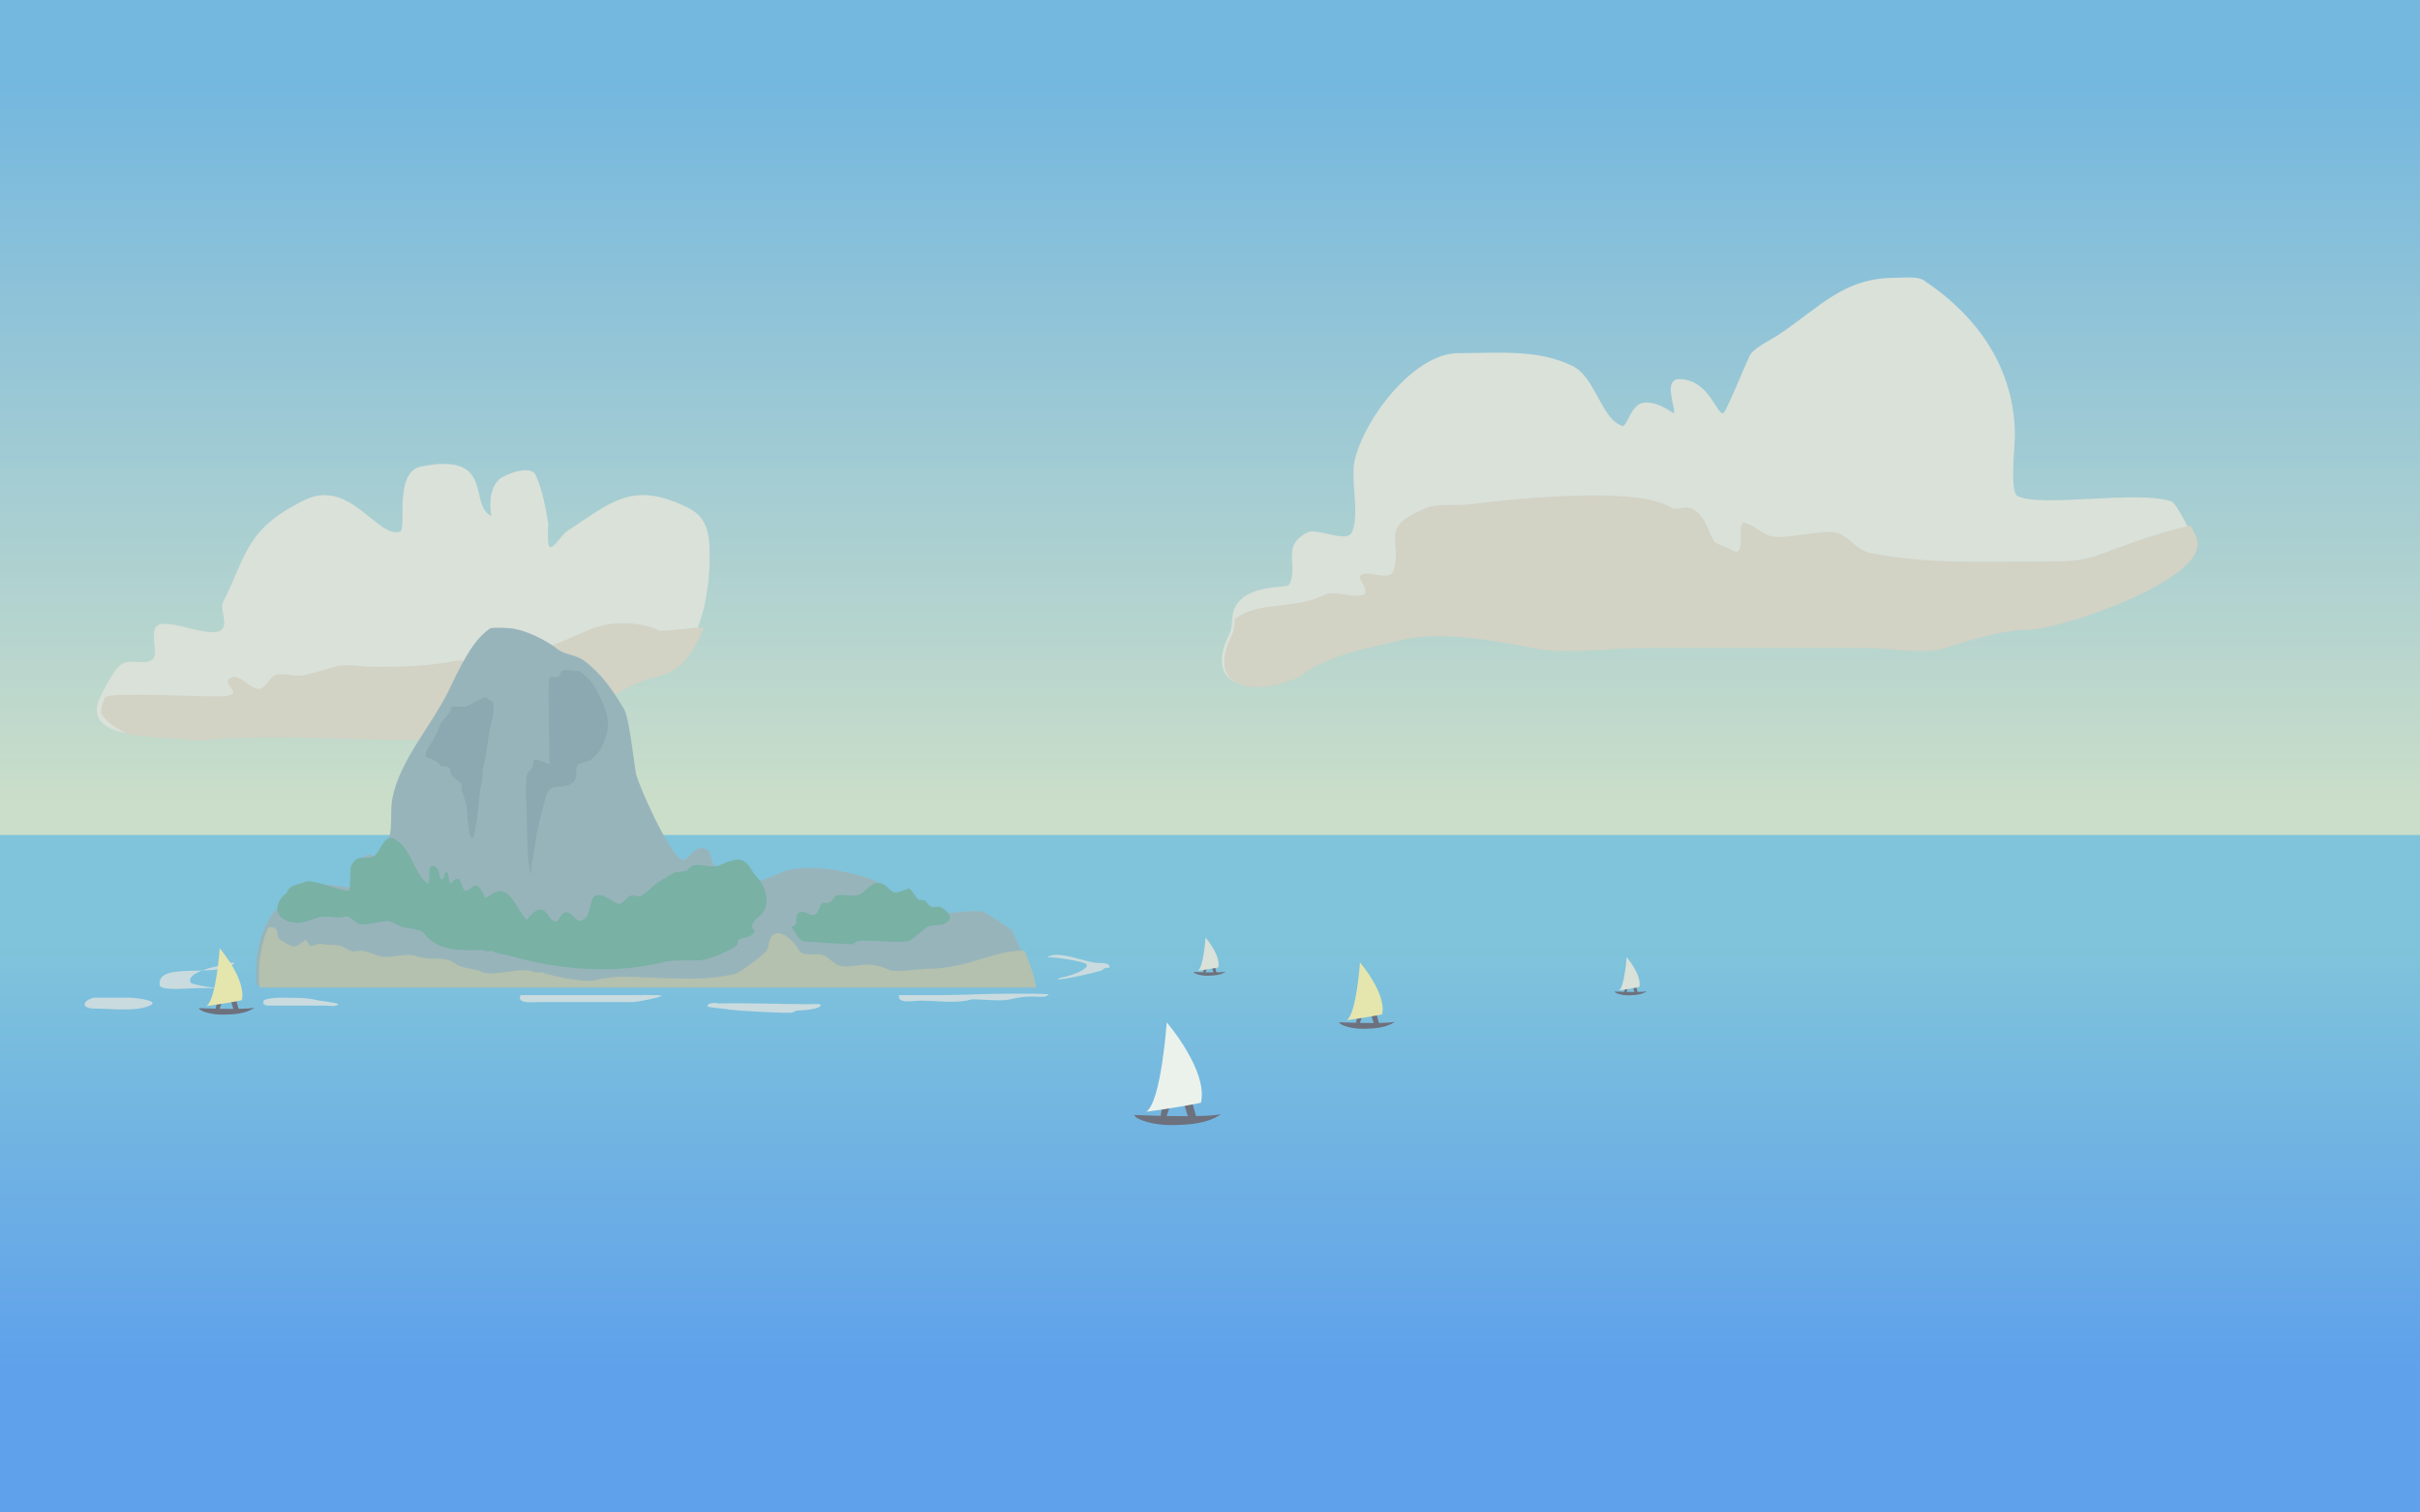 <?xml version="1.0" encoding="UTF-8" standalone="no"?>
<!-- Created with Inkscape (http://www.inkscape.org/) -->

<svg
   xmlns:dc="http://purl.org/dc/elements/1.1/"
   xmlns:cc="http://creativecommons.org/ns#"
   xmlns:rdf="http://www.w3.org/1999/02/22-rdf-syntax-ns#"
   xmlns:svg="http://www.w3.org/2000/svg"
   xmlns="http://www.w3.org/2000/svg"
   xmlns:xlink="http://www.w3.org/1999/xlink"
   xmlns:sodipodi="http://sodipodi.sourceforge.net/DTD/sodipodi-0.dtd"
   xmlns:inkscape="http://www.inkscape.org/namespaces/inkscape"
   width="1024"
   height="640"
   viewBox="0 0 270.933 169.333"
   version="1.1"
   id="svg17491"
   inkscape:version="0.92.4 (f8dce91, 2019-08-02)"
   sodipodi:docname="bg-beach.svg"
   inkscape:export-filename="/home/hamdi/MY_FILES/works-marketplace/cartoon-tileset-08-beach-done/uploads/png2x/bg-beach.png"
   inkscape:export-xdpi="192"
   inkscape:export-ydpi="192">
  <rect x="0" y="0" width="270.933" height="169.333" fill="#333333" stroke="none"/>
  <defs
     id="defs17485">
    <clipPath
       clipPathUnits="userSpaceOnUse"
       id="clipPath17274">
      <rect
         style="opacity:1;vector-effect:none;fill:#729580;fill-opacity:1;stroke:none;stroke-width:0.702px;stroke-linecap:butt;stroke-linejoin:miter;stroke-miterlimit:4;stroke-dasharray:none;stroke-dashoffset:0;stroke-opacity:1;paint-order:normal"
         id="rect17276"
         width="270.933"
         height="169.333"
         x="274.305"
         y="35.985" />
    </clipPath>
    <clipPath
       clipPathUnits="userSpaceOnUse"
       id="clipPath37796">
      <rect
         transform="translate(-4.7050103e-6)"
         style="opacity:1;vector-effect:none;fill:#9bbbcd;fill-opacity:1;stroke:none;stroke-width:1.542;stroke-linecap:butt;stroke-linejoin:miter;stroke-miterlimit:4;stroke-dasharray:none;stroke-dashoffset:0;stroke-opacity:1;paint-order:normal"
         id="rect37798"
         width="270.933"
         height="169.333"
         x="308.028"
         y="7.3779297e-06"
         clip-path="url(#clipPath37755-8)" />
    </clipPath>
    <clipPath
       clipPathUnits="userSpaceOnUse"
       id="clipPath37755-3">
      <rect
         style="opacity:1;vector-effect:none;fill:#12222b;fill-opacity:0.689;stroke:none;stroke-width:1.542;stroke-linecap:butt;stroke-linejoin:miter;stroke-miterlimit:4;stroke-dasharray:none;stroke-dashoffset:0;stroke-opacity:1;paint-order:normal"
         id="rect37757-8"
         width="270.933"
         height="169.333"
         x="308.028"
         y="7.9375004e-06" />
    </clipPath>
    <clipPath
       clipPathUnits="userSpaceOnUse"
       id="clipPath37796-4">
      <rect
         transform="translate(-4.7050103e-6)"
         style="opacity:1;vector-effect:none;fill:#9bbbcd;fill-opacity:1;stroke:none;stroke-width:1.542;stroke-linecap:butt;stroke-linejoin:miter;stroke-miterlimit:4;stroke-dasharray:none;stroke-dashoffset:0;stroke-opacity:1;paint-order:normal"
         id="rect37798-9"
         width="270.933"
         height="169.333"
         x="308.028"
         y="7.3779297e-06"
         clip-path="url(#clipPath37755-8)" />
    </clipPath>
    <clipPath
       clipPathUnits="userSpaceOnUse"
       id="clipPath37755-3-2">
      <rect
         style="opacity:1;vector-effect:none;fill:#12222b;fill-opacity:0.689;stroke:none;stroke-width:1.542;stroke-linecap:butt;stroke-linejoin:miter;stroke-miterlimit:4;stroke-dasharray:none;stroke-dashoffset:0;stroke-opacity:1;paint-order:normal"
         id="rect37757-8-5"
         width="270.933"
         height="169.333"
         x="308.028"
         y="7.9375004e-06" />
    </clipPath>
    <clipPath
       clipPathUnits="userSpaceOnUse"
       id="clipPath37796-4-7">
      <rect
         transform="translate(-4.7050103e-6)"
         style="opacity:1;vector-effect:none;fill:#9bbbcd;fill-opacity:1;stroke:none;stroke-width:1.542;stroke-linecap:butt;stroke-linejoin:miter;stroke-miterlimit:4;stroke-dasharray:none;stroke-dashoffset:0;stroke-opacity:1;paint-order:normal"
         id="rect37798-9-8"
         width="270.933"
         height="169.333"
         x="308.028"
         y="7.3779297e-06"
         clip-path="url(#clipPath37755-8)" />
    </clipPath>
    <linearGradient
       inkscape:collect="always"
       id="linearGradient19621">
      <stop
         style="stop-color:#b9c5c9;stop-opacity:1"
         offset="0"
         id="stop19617" />
      <stop
         style="stop-color:#ece4e0;stop-opacity:1"
         offset="1"
         id="stop19619" />
    </linearGradient>
    <clipPath
       clipPathUnits="userSpaceOnUse"
       id="clipPath37755-3-2-4">
      <rect
         style="opacity:1;vector-effect:none;fill:#12222b;fill-opacity:0.689;stroke:none;stroke-width:1.542;stroke-linecap:butt;stroke-linejoin:miter;stroke-miterlimit:4;stroke-dasharray:none;stroke-dashoffset:0;stroke-opacity:1;paint-order:normal"
         id="rect37757-8-5-5"
         width="270.933"
         height="169.333"
         x="308.028"
         y="7.9375004e-06" />
    </clipPath>
    <clipPath
       clipPathUnits="userSpaceOnUse"
       id="clipPath37796-4-7-5">
      <rect
         transform="translate(-4.7050103e-6)"
         style="opacity:1;vector-effect:none;fill:#9bbbcd;fill-opacity:1;stroke:none;stroke-width:1.542;stroke-linecap:butt;stroke-linejoin:miter;stroke-miterlimit:4;stroke-dasharray:none;stroke-dashoffset:0;stroke-opacity:1;paint-order:normal"
         id="rect37798-9-8-0"
         width="270.933"
         height="169.333"
         x="308.028"
         y="7.3779297e-06"
         clip-path="url(#clipPath37755-8)" />
    </clipPath>
    <linearGradient
       inkscape:collect="always"
       xlink:href="#linearGradient19621"
       id="linearGradient2387"
       gradientUnits="userSpaceOnUse"
       x1="449.278"
       y1="17.649"
       x2="449.278"
       y2="67.453" />
    <clipPath
       clipPathUnits="userSpaceOnUse"
       id="clipPath37755-3-2-4-3">
      <rect
         style="opacity:1;vector-effect:none;fill:#12222b;fill-opacity:0.689;stroke:none;stroke-width:1.542;stroke-linecap:butt;stroke-linejoin:miter;stroke-miterlimit:4;stroke-dasharray:none;stroke-dashoffset:0;stroke-opacity:1;paint-order:normal"
         id="rect37757-8-5-5-6"
         width="270.933"
         height="169.333"
         x="308.028"
         y="7.9375004e-06" />
    </clipPath>
    <clipPath
       clipPathUnits="userSpaceOnUse"
       id="clipPath2041">
      <rect
         transform="translate(-4.7050103e-6)"
         style="opacity:1;vector-effect:none;fill:#9bbbcd;fill-opacity:1;stroke:none;stroke-width:1.542;stroke-linecap:butt;stroke-linejoin:miter;stroke-miterlimit:4;stroke-dasharray:none;stroke-dashoffset:0;stroke-opacity:1;paint-order:normal"
         id="rect2039"
         width="270.933"
         height="169.333"
         x="308.028"
         y="7.3779297e-06"
         clip-path="url(#clipPath37755-8)" />
    </clipPath>
    <clipPath
       clipPathUnits="userSpaceOnUse"
       id="clipPath2053">
      <rect
         style="opacity:1;vector-effect:none;fill:#12222b;fill-opacity:0.689;stroke:none;stroke-width:1.542;stroke-linecap:butt;stroke-linejoin:miter;stroke-miterlimit:4;stroke-dasharray:none;stroke-dashoffset:0;stroke-opacity:1;paint-order:normal"
         id="rect2051"
         width="270.933"
         height="169.333"
         x="308.028"
         y="7.9375004e-06" />
    </clipPath>
    <clipPath
       clipPathUnits="userSpaceOnUse"
       id="clipPath2616">
      <path
         style="display:inline;opacity:1;vector-effect:none;fill:#962c8c;fill-opacity:1;stroke:none;stroke-width:0.281px;stroke-linecap:butt;stroke-linejoin:miter;stroke-miterlimit:4;stroke-dasharray:none;stroke-dashoffset:0;stroke-opacity:1;paint-order:normal"
         d="M 287.645,-8.201 H 558.578 V 161.132 H 287.645 Z"
         id="path2618"
         inkscape:connector-curvature="0" />
    </clipPath>
    <clipPath
       clipPathUnits="userSpaceOnUse"
       id="clipPath5994">
      <rect
         y="14.978"
         x="445.587"
         height="169.333"
         width="270.933"
         id="rect5996"
         style="opacity:1;vector-effect:none;fill:url(#linearGradient5998);fill-opacity:1;stroke:none;stroke-width:0.357;stroke-linecap:butt;stroke-linejoin:miter;stroke-miterlimit:4;stroke-dasharray:none;stroke-dashoffset:0;stroke-opacity:1;paint-order:normal" />
    </clipPath>
    <linearGradient
       inkscape:collect="always"
       xlink:href="#linearGradient49583"
       id="linearGradient2334"
       gradientUnits="userSpaceOnUse"
       x1="419.228"
       y1="16.89"
       x2="419.228"
       y2="158.37" />
    <linearGradient
       inkscape:collect="always"
       id="linearGradient49583">
      <stop
         style="stop-color:#6197a1;stop-opacity:1"
         offset="0"
         id="stop49579" />
      <stop
         style="stop-color:#b2c0c1;stop-opacity:1"
         offset="1"
         id="stop49581" />
    </linearGradient>
    <clipPath
       clipPathUnits="userSpaceOnUse"
       id="clipPath37796-4-7-5-3">
      <rect
         transform="translate(-4.7050103e-6)"
         style="opacity:1;vector-effect:none;fill:#9bbbcd;fill-opacity:1;stroke:none;stroke-width:1.542;stroke-linecap:butt;stroke-linejoin:miter;stroke-miterlimit:4;stroke-dasharray:none;stroke-dashoffset:0;stroke-opacity:1;paint-order:normal"
         id="rect37798-9-8-0-6"
         width="270.933"
         height="169.333"
         x="308.028"
         y="7.3779297e-06"
         clip-path="url(#clipPath37755-8)" />
    </clipPath>
    <linearGradient
       inkscape:collect="always"
       xlink:href="#linearGradient2330"
       id="linearGradient2037"
       gradientUnits="userSpaceOnUse"
       x1="449.278"
       y1="17.649"
       x2="449.278"
       y2="90.074" />
    <linearGradient
       id="linearGradient2330"
       inkscape:collect="always">
      <stop
         id="stop2326"
         offset="0"
         style="stop-color:#74b7df;stop-opacity:1" />
      <stop
         id="stop2328"
         offset="1"
         style="stop-color:#cbdec9;stop-opacity:1" />
    </linearGradient>
    <clipPath
       clipPathUnits="userSpaceOnUse"
       id="clipPath37755-3-2-4-3-7">
      <rect
         style="opacity:1;vector-effect:none;fill:#12222b;fill-opacity:0.689;stroke:none;stroke-width:1.542;stroke-linecap:butt;stroke-linejoin:miter;stroke-miterlimit:4;stroke-dasharray:none;stroke-dashoffset:0;stroke-opacity:1;paint-order:normal"
         id="rect37757-8-5-5-6-5"
         width="270.933"
         height="169.333"
         x="308.028"
         y="7.9375004e-06" />
    </clipPath>
    <linearGradient
       inkscape:collect="always"
       xlink:href="#linearGradient2405"
       id="linearGradient2197"
       gradientUnits="userSpaceOnUse"
       gradientTransform="matrix(1,0,0,1.148,0,-26.278)"
       x1="517.362"
       y1="156.714"
       x2="517.362"
       y2="114.806" />
    <linearGradient
       inkscape:collect="always"
       id="linearGradient2405">
      <stop
         style="stop-color:#5fa1eb;stop-opacity:1"
         offset="0"
         id="stop2401" />
      <stop
         style="stop-color:#80c4db;stop-opacity:1"
         offset="1"
         id="stop2403" />
    </linearGradient>
    <linearGradient
       inkscape:collect="always"
       xlink:href="#linearGradient49583"
       id="linearGradient3004"
       gradientUnits="userSpaceOnUse"
       x1="419.228"
       y1="16.89"
       x2="419.228"
       y2="158.37" />
    <linearGradient
       inkscape:collect="always"
       xlink:href="#linearGradient49583"
       id="linearGradient3006"
       gradientUnits="userSpaceOnUse"
       x1="419.228"
       y1="16.89"
       x2="419.228"
       y2="158.37" />
    <linearGradient
       inkscape:collect="always"
       xlink:href="#linearGradient49583"
       id="linearGradient3008"
       gradientUnits="userSpaceOnUse"
       x1="419.228"
       y1="16.89"
       x2="419.228"
       y2="158.37" />
    <linearGradient
       inkscape:collect="always"
       xlink:href="#linearGradient49583"
       id="linearGradient3010"
       gradientUnits="userSpaceOnUse"
       x1="419.228"
       y1="16.89"
       x2="419.228"
       y2="158.37" />
    <linearGradient
       inkscape:collect="always"
       xlink:href="#linearGradient49583"
       id="linearGradient3012"
       gradientUnits="userSpaceOnUse"
       x1="419.228"
       y1="16.89"
       x2="419.228"
       y2="158.37" />
    <linearGradient
       inkscape:collect="always"
       xlink:href="#linearGradient49583"
       id="linearGradient3014"
       gradientUnits="userSpaceOnUse"
       x1="419.228"
       y1="16.89"
       x2="419.228"
       y2="158.37" />
    <linearGradient
       inkscape:collect="always"
       xlink:href="#linearGradient49583"
       id="linearGradient3016"
       gradientUnits="userSpaceOnUse"
       x1="419.228"
       y1="16.89"
       x2="419.228"
       y2="158.37" />
    <linearGradient
       inkscape:collect="always"
       xlink:href="#linearGradient49583"
       id="linearGradient3018"
       gradientUnits="userSpaceOnUse"
       x1="419.228"
       y1="16.89"
       x2="419.228"
       y2="158.37" />
  </defs>
  <sodipodi:namedview
     id="base"
     pagecolor="#ffffff"
     bordercolor="#666666"
     borderopacity="1.0"
     inkscape:pageopacity="0.0"
     inkscape:pageshadow="2"
     inkscape:zoom="0.11282907"
     inkscape:cx="490.60262"
     inkscape:cy="-644.83689"
     inkscape:document-units="px"
     inkscape:current-layer="layer1"
     showgrid="false"
     units="px"
     inkscape:window-width="1320"
     inkscape:window-height="747"
     inkscape:window-x="46"
     inkscape:window-y="21"
     inkscape:window-maximized="1" />
  <g
     inkscape:label="Layer 1"
     inkscape:groupmode="layer"
     id="layer1"
     transform="translate(0,-127.667)">
    <g
       id="g37784"
       clip-path="url(#clipPath37796-4-7-5-3)"
       transform="translate(-308.028,127.667)"
       style="fill:url(#linearGradient2334);fill-opacity:1">
      <path
         inkscape:connector-curvature="0"
         id="rect19224"
         d="M 308.028,7.3779297e-6 H 578.961 V 169.333 H 308.028 Z"
         clip-path="url(#clipPath37755-3-2-4-3-7)"
         style="opacity:1;vector-effect:none;fill:url(#linearGradient2037);fill-opacity:1;stroke:none;stroke-width:1.542;stroke-linecap:butt;stroke-linejoin:miter;stroke-miterlimit:4;stroke-dasharray:none;stroke-dashoffset:0;stroke-opacity:1;paint-order:normal"
         transform="matrix(1.126,0,0,1.126,-49.814,-10.882)" />
      <path
         inkscape:connector-curvature="0"
         style="opacity:1;vector-effect:none;fill:url(#linearGradient2197);fill-opacity:1;fill-rule:nonzero;stroke:none;stroke-width:0.794;stroke-linecap:butt;stroke-linejoin:miter;stroke-miterlimit:4;stroke-dasharray:none;stroke-dashoffset:0;stroke-opacity:1;paint-order:normal"
         d="m 306.326,93.482 h 277.64 v 84.186 h -277.64 z"
         id="rect2347" />
      <g
         id="g24338"
         style="fill:url(#linearGradient3004)"
         transform="translate(128.375,1.244)">
        <path
           inkscape:connector-curvature="0"
           id="path24199"
           d="m 324.875,74.361 c 3.309,-2.516 7.501,-3.11 11.355,-4.072 4.314,-1.077 10.389,0.04 14.558,0.873 3.949,0.789 8.739,0 12.811,0 8.25,0 16.499,0 24.749,0 2.447,0 6.385,0.782 8.735,0 2.651,-0.883 6.408,-2.036 9.317,-2.036 3.354,0 20.964,-5.818 18.634,-10.472 -0.329,-0.656 -1.7,-3.572 -2.329,-3.781 -3.765,-1.254 -14.541,0.736 -17.179,-0.582 -0.897,-0.448 -0.291,-5.656 -0.291,-6.69 0,-7.474 -4.059,-13.369 -10.191,-17.453 -0.735,-0.49 -2.271,-0.291 -3.203,-0.291 -5.819,0 -8.371,3.248 -13.102,6.399 -0.794,0.529 -2.768,1.459 -3.203,2.327 -0.352,0.704 -2.604,6.195 -2.912,6.399 -0.704,0.469 -1.577,-3.781 -4.95,-3.781 -1.758,0 -0.582,2.781 -0.582,3.781 0,0.249 -1.37,-1.164 -3.203,-1.164 -1.68,0 -2.038,2.812 -2.62,2.618 -2.36,-0.786 -2.982,-5.416 -5.532,-6.69 -3.859,-1.928 -8.359,-1.454 -12.811,-1.454 -5.027,0 -10.711,7.545 -11.647,12.217 -0.409,2.044 0.628,6.017 -0.291,7.854 -0.619,1.238 -3.861,-0.544 -4.95,0 -3.012,1.505 -0.976,3.696 -2.038,5.818 -0.257,0.514 -4.731,-0.147 -6.114,2.618 -0.416,0.831 -0.176,2.098 -0.582,2.909 -3.201,6.397 3.201,6.836 7.57,4.654 z"
           style="fill:#d9e1d9;fill-opacity:1;stroke:none;stroke-width:0.265px;stroke-linecap:butt;stroke-linejoin:miter;stroke-opacity:1" />
        <path
           id="path24223"
           transform="matrix(0.265,0,0,0.265,138.695,-16.933)"
           d="m 825.598,268.506 c -19.245,0.172 -40.538,2.581 -50.609,3.84 -5.186,0.648 -12.853,-0.516 -17.678,1.414 -21.102,8.441 -9.715,13.591 -14.141,26.869 -1.516,4.547 -12.362,-1.437 -14.143,2.123 -0.454,0.908 4.341,6.802 1.414,7.777 -4.626,1.542 -11.94,-2.162 -16.264,0 -12.531,6.266 -27.596,2.47 -37.914,10.176 -0.235,2.383 -0.267,4.888 -1.201,6.754 -12.1,24.176 12.1,25.838 28.613,17.59 12.508,-9.509 28.349,-11.754 42.918,-15.393 16.304,-4.072 39.264,0.15 55.021,3.299 14.926,2.982 33.029,0 48.422,0 h 93.539 c 9.249,0 24.133,2.957 33.014,0 10.018,-3.336 24.218,-7.695 35.215,-7.695 12.677,0 79.233,-21.989 70.43,-39.578 -0.398,-0.794 -1.221,-2.493 -2.205,-4.422 -16.11,3.348 -33.276,10.57 -40.582,13.006 -5.406,1.802 -11.153,2.121 -16.971,2.121 -26.038,0 -52.58,1.505 -77.781,-3.535 -5.783,-1.157 -8.897,-7.173 -14.143,-8.484 -7.594,-1.898 -23.269,3.922 -29.699,0.707 -3.124,-1.562 -5.596,-4.052 -9.191,-4.951 -3.96,-0.99 1.542,16.114 -5.658,11.314 -1.883,-1.256 -6.695,-2.077 -7.777,-4.242 -2.536,-5.071 -3.952,-11.453 -9.9,-13.436 -1.996,-0.665 -6.05,1.152 -7.777,0 -6.252,-4.168 -19.982,-5.388 -34.951,-5.254 z"
           style="opacity:1;vector-effect:none;fill:#d2d2c5;fill-opacity:1;stroke:none;stroke-width:1px;stroke-linecap:butt;stroke-linejoin:miter;stroke-miterlimit:4;stroke-dasharray:none;stroke-dashoffset:0;stroke-opacity:1"
           inkscape:connector-curvature="0" />
      </g>
      <g
         id="g24342"
         style="fill:url(#linearGradient3006)"
         transform="translate(-136.563,2.819)">
        <path
           inkscape:connector-curvature="0"
           id="path24201"
           d="m 466.091,79.962 c 11.721,-1.245 24.12,1.115 35.522,-1.164 2.181,-0.436 4.428,-1.63 6.406,-2.618 1.124,-0.561 3.168,-0.268 4.076,-0.873 1.892,-1.26 3.638,-2.072 5.823,-2.618 4.685,-1.17 6.114,-8.598 6.114,-12.799 0,-2.237 0.075,-4.616 -2.329,-5.818 -6.139,-3.067 -8.4,-0.902 -13.685,2.618 -0.52,0.346 -1.159,1.55 -1.747,1.745 -0.537,0.179 -0.264,-2.454 -0.291,-2.618 -0.288,-1.727 -0.712,-4.041 -1.456,-5.527 -0.546,-1.092 -3.494,4.23e-4 -4.076,0.582 -1.459,1.458 -0.806,4.106 -0.874,4.072 -2.584,-1.291 0.504,-7.198 -7.861,-5.527 -3.091,0.618 -1.545,7.011 -2.329,7.272 -2.553,0.85 -5.581,-6.084 -10.773,-3.491 -6.493,3.243 -6.312,5.92 -9.026,11.344 -0.388,0.776 0.388,2.133 0,2.909 -0.79,1.579 -5.777,-1.041 -7.279,-0.291 -1.097,0.548 0.069,3.131 -0.582,3.781 -0.851,0.85 -2.478,-0.095 -3.494,0.582 -0.86,0.573 -1.878,2.589 -2.329,3.491 -2.693,5.38 6.733,4.254 10.191,4.945 z"
           style="fill:#d9e1d9;fill-opacity:1;stroke:none;stroke-width:0.265px;stroke-linecap:butt;stroke-linejoin:miter;stroke-opacity:1" />
        <path
           id="path24242"
           transform="matrix(0.265,0,0,0.265,138.695,-16.933)"
           d="m 1417.879,316.57 c -3.18,-0.029 -6.28,0.28 -8.879,0.93 -8.613,2.153 -16.447,7.362 -25,9.5 -9.25,2.312 -18.975,3.595 -28.5,5.5 -2.885,0.577 -6.115,-0.577 -9,0 -11.215,2.243 -22.236,2.5 -34,2.5 -4.74,0 -12.435,-1.522 -17,0 -4.011,1.337 -8.14,2.41 -12.5,3.5 -3.834,0.958 -8.758,-1.247 -12.5,0 -1.636,0.545 -3.546,4.523 -5.5,5.5 -4.056,2.028 -9.15,-6.425 -13,-4.5 -5.742,2.871 9.203,8 -6.5,8 -7.479,0 -41.117,-1.628 -46,0 -0.329,0.11 -0.619,0.335 -0.879,0.623 -1.119,2.399 -1.601,4.456 -1.522,6.201 1.115,2.983 5.254,6.006 10.709,8.848 9.421,2.206 22.673,1.662 29.596,3.045 44.301,-4.706 91.161,4.214 134.256,-4.396 8.244,-1.647 16.737,-6.161 24.211,-9.895 4.248,-2.122 11.974,-1.013 15.406,-3.299 7.15,-4.762 13.749,-7.831 22.01,-9.895 8.968,-2.24 14.776,-10.549 18.328,-20.266 -4.377,-0.386 -17.157,2.012 -19.115,1.033 -3.796,-1.898 -9.32,-2.882 -14.621,-2.93 z"
           style="opacity:1;vector-effect:none;fill:#d2d2c5;fill-opacity:1;stroke:none;stroke-width:1px;stroke-linecap:butt;stroke-linejoin:miter;stroke-miterlimit:4;stroke-dasharray:none;stroke-dashoffset:0;stroke-opacity:1"
           inkscape:connector-curvature="0" />
      </g>
      <g
         style="fill:url(#linearGradient3008)"
         id="g24352">
        <path
           inkscape:connector-curvature="0"
           id="path24263"
           d="m 363.756,70.273 c -0.416,-6.6e-5 -0.774,0.027 -0.893,0.106 -2.129,1.418 -3.613,4.965 -4.698,7.133 -1.944,3.884 -5.353,7.592 -6.201,11.825 -0.288,1.436 0.021,3.118 -0.376,4.505 -0.274,0.957 -0.422,0.464 -0.564,1.314 -0.058,0.35 0.158,1.187 0,1.502 -0.028,0.056 -1.214,-1.16 -1.879,-0.939 -1.694,0.564 -0.254,2.694 -1.127,3.566 -0.361,0.361 -3.223,-0.429 -3.946,-0.188 -1.929,0.642 -4.362,1.469 -5.637,3.379 -1.547,2.318 -1.845,4.961 -1.691,7.696 l 0.123,0.188 h 86.711 c -0.263,-2.149 -1.787,-5.211 -2.279,-6.194 -0.092,-0.185 -2.816,-1.97 -3.194,-2.065 -1.605,-0.401 -7.046,0.704 -7.704,0.375 -1.678,-0.838 -2.386,-3.235 -5.073,-4.129 -2.441,-0.813 -6.373,-1.599 -9.019,-0.939 -0.821,0.205 -3.955,1.809 -4.698,1.314 -0.363,-0.242 -1.937,-1.877 -2.255,-1.877 -0.325,0 -0.73,0.386 -1.127,0.188 -0.928,-0.463 -0.135,-1.791 -1.503,-2.065 -1.013,-0.202 -1.739,1.443 -2.255,1.314 -1.414,-0.353 -5.062,-8.565 -5.261,-9.761 -0.222,-1.332 -0.75,-6.191 -1.315,-7.133 -1.247,-2.076 -2.454,-3.903 -4.51,-5.443 -0.891,-0.667 -2.118,-0.604 -3.006,-1.314 -1.204,-0.962 -3.33,-1.994 -4.885,-2.252 -0.187,-0.031 -1.044,-0.106 -1.737,-0.106 z"
           style="opacity:1;vector-effect:none;fill:#98b4bb;fill-opacity:1;stroke:none;stroke-width:0.265px;stroke-linecap:butt;stroke-linejoin:miter;stroke-miterlimit:4;stroke-dasharray:none;stroke-dashoffset:0;stroke-opacity:1" />
        <path
           inkscape:connector-curvature="0"
           id="path24283"
           d="m 340.129,99.962 c 0.373,-1.005 1.249,-0.846 1.993,-1.218 0.813,-0.407 4.002,0.997 4.983,0.997 0.167,0 0.115,-2.555 0.221,-2.768 0.779,-1.559 1.5,-0.584 2.547,-1.107 0.61,-0.305 1.189,-2.506 2.215,-1.993 2.053,1.027 2.289,3.999 3.765,4.983 0.54,0.36 -0.22,-2.214 0.775,-1.883 0.704,0.235 0.48,1.292 0.775,1.44 0.337,0.169 0.337,-0.506 0.443,-0.664 0.395,-0.593 0.392,0.785 0.554,1.107 0.108,0.215 0.616,-0.697 0.997,-0.443 0.242,0.162 0.438,1.329 0.775,1.329 0.541,0 0.607,-0.794 1.329,-0.554 0.344,0.115 0.801,1.329 0.886,1.329 0.342,0 1.085,-1.072 2.104,-0.664 1.039,0.416 1.976,2.91 2.547,3.101 0.009,0.003 0.854,-1.309 1.661,-1.107 0.661,0.165 0.824,1.124 1.44,1.329 0.519,0.173 0.664,-1.351 1.55,-0.997 0.462,0.185 0.882,1.072 1.44,0.886 1.706,-0.569 0.055,-4.503 3.654,-2.104 0.979,0.653 1.029,-0.293 1.772,-0.664 0.325,-0.162 0.893,0.162 1.218,0 0.817,-0.408 1.479,-1.348 2.326,-1.772 0.449,-0.224 0.895,-0.558 1.329,-0.775 0.438,-0.219 1.06,-0.087 1.55,-0.332 0.117,-0.058 0.272,-0.358 0.443,-0.443 0.881,-0.44 2.342,0.324 3.211,-0.111 0.598,-0.299 1.736,-0.787 2.436,-0.554 0.834,0.278 1.2,1.421 1.772,1.993 0.762,0.762 1.268,2.177 0.886,3.322 -0.314,0.941 -1.081,1.166 -1.218,1.44 -0.095,0.19 -0.401,0.617 -0.221,0.886 0.038,0.058 0.295,0.184 0.221,0.332 -0.374,0.748 -1.067,0.589 -1.661,0.886 -0.321,0.161 -0.116,0.448 -0.332,0.664 -0.523,0.523 -2.315,1.215 -2.99,1.44 -1.628,0.543 -3.526,0.023 -5.205,0.443 -5.441,1.36 -11.569,0.903 -17.054,-0.664 -0.713,-0.204 -1.467,-0.235 -2.104,-0.554 -0.177,-0.089 -0.487,0.089 -0.664,0 -0.42,-0.21 -1.057,-0.111 -1.55,-0.111 -2.263,0 -4.158,-0.155 -5.537,-1.993 -0.225,-0.3 -1.717,-0.476 -2.104,-0.554 -0.524,-0.105 -1.114,-0.446 -1.55,-0.664 -0.575,-0.288 -2.834,0.632 -3.654,0.221 -0.366,-0.183 -0.97,-0.932 -1.44,-0.775 -0.892,0.297 -2.085,-0.191 -2.99,0.111 -0.553,0.184 -1.197,0.362 -1.772,0.554 -0.32,0.107 -1.239,-0.007 -1.55,-0.111 -1.825,-0.608 -1.513,-2.243 -0.221,-3.211 z"
           style="opacity:1;vector-effect:none;fill:#79b1a5;fill-opacity:1;stroke:none;stroke-width:0.265px;stroke-linecap:butt;stroke-linejoin:miter;stroke-miterlimit:4;stroke-dasharray:none;stroke-dashoffset:0;stroke-opacity:1" />
        <path
           inkscape:connector-curvature="0"
           id="path24299"
           d="m 396.606,103.727 c 1.073,-0.106 0.154,-1.063 0.886,-1.55 0.556,-0.371 1.259,0.478 1.772,0.221 0.318,-0.159 0.515,-0.808 0.664,-1.107 0.229,-0.459 0.794,-0.018 1.107,-0.332 0.352,-0.352 0.434,-0.775 0.997,-0.775 0.573,0 1.594,0.204 2.104,0 1.045,-0.418 1.143,-1.329 2.326,-1.329 0.624,0 1.048,0.746 1.55,0.997 0.566,0.283 1.608,-0.515 1.883,-0.332 0.212,0.142 0.83,1.218 0.997,1.218 1.15,0 0.608,0.359 1.44,0.775 0.232,0.116 0.63,-0.064 0.886,0 0.401,0.1 1.453,0.921 1.107,1.44 -0.628,0.942 -1.808,0.393 -2.547,0.886 -0.55,0.366 -1.391,1.194 -1.883,1.44 -0.872,0.436 -4.644,-0.134 -5.869,0.111 -0.162,0.032 -0.394,0.253 -0.554,0.332 -0.034,0.017 -5.455,-0.291 -5.537,-0.332 -0.671,-0.335 -0.887,-1.072 -1.329,-1.661 z"
           style="opacity:1;vector-effect:none;fill:#79b1a5;fill-opacity:1;stroke:none;stroke-width:0.265px;stroke-linecap:butt;stroke-linejoin:miter;stroke-miterlimit:4;stroke-dasharray:none;stroke-dashoffset:0;stroke-opacity:1" />
        <path
           id="path24306"
           transform="matrix(0.265,0,0,0.265,138.695,-16.933)"
           d="m 752.568,455.57 c -0.023,2.6e-4 -0.048,0.003 -0.07,0.004 -3.722,7.68 -4.453,16.128 -3.965,24.824 L 749,481.107 h 327.725 c -0.585,-4.782 -2.819,-10.731 -4.939,-15.598 -13.004,-0.209 -23.833,7.689 -41.336,7.689 -3.226,0 -13.251,1.744 -15.904,0.418 -2.203,-1.102 -4.462,-1.649 -7.115,-2.092 -4.008,-0.668 -11.034,1.807 -14.648,0 -2.332,-1.166 -3.881,-3.387 -6.277,-4.186 -2.483,-0.828 -8.539,0.918 -10.045,-2.094 -1.351,-2.703 -6.556,-8.65 -10.465,-6.695 -2.252,1.126 -2.025,4.886 -2.93,6.695 -0.836,1.671 -11.448,9.559 -13.393,10.045 -15.077,3.769 -32.394,1.256 -48.133,1.256 -4.526,-10e-6 -7.889,0.824 -12.139,1.674 -3.425,0.685 -18.524,-2.147 -20.926,-3.348 -1.182,-0.591 -2.955,0.197 -4.186,-0.418 -4.642,-2.321 -17.135,2.314 -21.764,0 -2.684,-1.342 -8.365,-1.53 -10.465,-2.93 -1.064,-0.709 -2.449,-1.765 -3.766,-2.094 -4.526,-1.131 -8.089,0.234 -13.812,-1.674 -4.646,-1.549 -10.841,1.549 -15.486,0 -2.092,-0.697 -4.093,-1.546 -6.277,-2.092 -1.677,-0.419 -3.807,0.545 -5.441,0 -1.607,-0.536 -2.576,-1.557 -4.186,-2.094 -2.289,-0.763 -5.596,-0.247 -7.953,-0.836 -1.835,-0.459 -3.374,0.836 -4.604,0.836 -1.177,0 -1.472,-1.992 -2.512,-2.512 -0.334,-0.167 -3.69,3.596 -5.859,2.512 -1.496,-0.748 -4.437,-2.008 -5.441,-3.348 -0.923,-1.231 -0.006,-3.352 -1.674,-4.186 -0.722,-0.361 -1.567,-0.479 -2.48,-0.469 z"
           style="opacity:1;vector-effect:none;fill:#b3c1ae;fill-opacity:1;stroke:none;stroke-width:1px;stroke-linecap:butt;stroke-linejoin:miter;stroke-miterlimit:4;stroke-dasharray:none;stroke-dashoffset:0;stroke-opacity:1"
           inkscape:connector-curvature="0" />
        <path
           inkscape:connector-curvature="0"
           id="path24327"
           d="m 355.676,84.706 c -0.009,-0.624 0.369,-1.14 0.705,-1.644 0.311,-0.466 0.69,-1.286 0.861,-1.801 0.218,-0.655 1.041,-1.167 1.253,-1.801 0.062,-0.186 -0.093,-0.142 0.078,-0.313 0.113,-0.113 1.269,0.047 1.644,-0.078 0.345,-0.115 1.955,-1.018 2.193,-1.018 0.102,0 0.365,0.339 0.47,0.392 0.105,0.052 0.254,-0.02 0.313,0.157 0.348,1.045 -0.249,2.371 -0.392,3.367 -0.199,1.394 -0.368,2.726 -0.705,4.072 -0.106,0.425 0.008,0.901 -0.078,1.331 -0.122,0.608 -0.313,1.179 -0.313,1.801 0,0.433 -0.483,4.698 -0.783,4.698 -0.524,0 -0.59,-3.3 -0.705,-3.759 -0.135,-0.54 -0.232,-1.012 -0.47,-1.488 -0.113,-0.227 0.044,-0.617 -0.078,-0.861 -0.069,-0.138 -0.9,-0.724 -1.096,-1.018 -0.147,-0.22 -0.111,-0.721 -0.392,-0.861 -0.265,-0.132 -0.597,-0.025 -0.861,-0.157 -0.112,-0.056 -0.113,-0.222 -0.235,-0.313 -0.422,-0.317 -0.927,-0.464 -1.409,-0.705 z"
           style="opacity:1;vector-effect:none;fill:#7e9da5;fill-opacity:0.484;stroke:none;stroke-width:0.265px;stroke-linecap:butt;stroke-linejoin:miter;stroke-miterlimit:4;stroke-dasharray:none;stroke-dashoffset:0;stroke-opacity:1" />
        <path
           inkscape:connector-curvature="0"
           id="path24329"
           d="m 372.825,75.074 c -0.55,0.15 -1.261,-0.18 -1.801,0 -0.303,0.101 -0.209,0.531 -0.47,0.705 -0.315,0.21 -0.773,-0.255 -1.018,0.235 -0.209,0.418 0,6.718 0,7.517 0,0.6 0,1.201 0,1.801 0,0.058 0.12,0.115 0.078,0.157 -0.23,0.23 -1.625,-0.821 -1.879,-0.313 -0.058,0.116 0.031,0.345 0,0.47 -0.094,0.378 -0.568,0.685 -0.705,1.096 -0.273,0.82 0,4.493 0,5.56 0,1.126 0.019,4.657 0.47,5.56 0.079,0.158 -0.047,-0.55 0.078,-1.175 0.16,-0.799 0.288,-1.519 0.392,-2.349 0.21,-1.676 0.689,-3.227 1.096,-4.855 0.573,-2.293 1.668,-0.781 3.132,-1.879 0.557,-0.418 0.189,-1.395 0.47,-1.958 0.093,-0.186 1.131,-0.37 1.331,-0.47 0.402,-0.201 1.14,-1.028 1.331,-1.409 1.084,-2.167 0.987,-3.508 -0.078,-5.638 -0.767,-1.535 -0.951,-1.946 -2.427,-3.054 z"
           style="opacity:1;vector-effect:none;fill:#7e9da5;fill-opacity:0.484;stroke:none;stroke-width:0.265px;stroke-linecap:butt;stroke-linejoin:miter;stroke-miterlimit:4;stroke-dasharray:none;stroke-dashoffset:0;stroke-opacity:1" />
      </g>
      <path
         inkscape:connector-curvature="0"
         style="opacity:1;vector-effect:none;fill:#c9dbdf;fill-opacity:1;stroke:none;stroke-width:0.265px;stroke-linecap:butt;stroke-linejoin:miter;stroke-miterlimit:4;stroke-dasharray:none;stroke-dashoffset:0;stroke-opacity:1"
         d="m 426.484,106.9 c -0.48,-0.017 -0.897,0.056 -1.195,0.279 0.7,-0.083 4.231,0.477 4.385,0.783 0.31,0.621 -1.985,1.299 -2.427,1.409 -0.031,0.008 -0.875,0.143 -0.783,0.235 0.213,0.213 4.197,-0.721 4.854,-0.94 0.238,-0.079 0.227,-0.249 0.548,-0.313 0.059,-0.012 0.392,0.045 0.392,-0.078 0,-0.512 -0.913,-0.47 -1.253,-0.47 -1.072,0 -3.081,-0.855 -4.521,-0.906 z m -92.459,0.881 c -0.624,-0.007 -1.143,0.313 -1.762,0.417 -0.254,0.042 -0.958,0.205 -1.616,0.458 1.507,-0.042 2.963,-0.16 3.652,-0.85 -0.094,-0.016 -0.185,-0.024 -0.274,-0.025 z m -3.378,0.875 c -2.185,0.061 -4.481,-0.04 -4.726,1.186 -0.031,0.153 -0.058,0.536 0.079,0.627 0.662,0.442 3.41,0.157 4.307,0.157 h 2.114 c -0.385,0 -2.928,-0.375 -3.054,-0.627 -0.286,-0.572 0.462,-1.028 1.281,-1.343 z m 1.773,1.969 c 0.235,0 0.705,0.235 0.705,0 0,-0.235 -0.47,0 -0.705,0 z m 88.171,0.626 c -2.409,0 -4.808,0.157 -7.204,0.157 h -4.698 c -0.255,1.019 1.653,0.626 2.349,0.626 1.643,0 3.553,0.269 5.168,0 0.269,-0.045 0.508,-0.157 0.783,-0.157 1.119,0 3.107,0.261 4.15,0 0.834,-0.209 1.591,-0.313 2.506,-0.313 0.396,0 1.533,0.167 1.801,-0.235 0.018,-0.026 -1.372,-0.078 -1.488,-0.078 z m -40.115,0.142 c -0.817,-0.002 -1.678,0.015 -1.856,0.015 h -12.294 c -0.51,1.02 1.321,0.783 1.958,0.783 h 10.649 c 0.258,0 3.132,-0.514 3.132,-0.705 0,-0.071 -0.772,-0.091 -1.589,-0.092 z m -41.149,0.306 c -0.596,0.012 -1.185,0.071 -1.738,0.257 -0.298,0.596 0.236,0.626 0.705,0.626 h 6.186 c 0.261,0 1.25,0.162 1.41,-0.157 0.071,-0.142 -2.316,-0.415 -2.506,-0.47 -0.683,-0.195 -1.559,-0.235 -2.271,-0.235 -0.584,0 -1.189,-0.034 -1.785,-0.022 z m -20.791,0.001 c -1.307,0.327 -1.499,1.218 0.111,1.218 1.808,0 4.191,0.338 5.869,-0.221 1.975,-0.658 -1.567,-0.997 -1.883,-0.997 h -1.661 z m 69.474,0.583 c -0.358,5.3e-4 -0.776,0.086 -0.776,0.377 0,0.147 1.988,0.271 2.114,0.313 0.551,0.184 7.078,0.505 7.361,0.392 0.288,-0.115 0.436,-0.235 0.783,-0.235 0.327,0 2.427,-0.126 2.427,-0.627 0,-0.152 -1.347,-0.078 -1.488,-0.078 -3.308,0 -6.626,-0.159 -9.945,-0.079 -0.069,-0.034 -0.262,-0.064 -0.476,-0.064 z"
         id="path24364" />
      <g
         transform="matrix(0.645,0,0,0.645,209.45,185.686)"
         id="g24488"
         style="fill:url(#linearGradient3010);stroke-width:1.55">
        <path
           inkscape:connector-curvature="0"
           id="path24455"
           d="m 385.261,-110.448 c 0,0 7.571,0.352 9.714,-0.078 -1.619,1.096 -3.619,1.175 -5.476,1.214 -1.857,0.039 -4.048,-0.548 -4.238,-1.135 z"
           style="opacity:1;vector-effect:none;fill:#6d717d;fill-opacity:1;stroke:none;stroke-width:0.41px;stroke-linecap:butt;stroke-linejoin:miter;stroke-miterlimit:4;stroke-dasharray:none;stroke-dashoffset:0;stroke-opacity:1" />
        <path
           inkscape:connector-curvature="0"
           id="path24459"
           d="m 388.39,-111.388 -0.274,1.684 h 0.548 l 0.587,-1.684 1.605,-0.235 0.626,2.036 0.861,-0.117 -0.626,-2.31 z"
           style="opacity:1;vector-effect:none;fill:#6d717d;fill-opacity:1;stroke:none;stroke-width:0.41px;stroke-linecap:butt;stroke-linejoin:miter;stroke-miterlimit:4;stroke-dasharray:none;stroke-dashoffset:0;stroke-opacity:1" />
        <path
           inkscape:connector-curvature="0"
           id="path24457"
           d="m 386.589,-110.801 c 0,0 3.798,-0.509 6.147,-1.018 0.822,-3.602 -3.837,-9.005 -3.837,-9.005 0,0 -0.626,8.966 -2.31,10.023 z"
           style="opacity:1;vector-effect:none;fill:#e5e5ae;fill-opacity:1;stroke:none;stroke-width:0.41px;stroke-linecap:butt;stroke-linejoin:miter;stroke-miterlimit:4;stroke-dasharray:none;stroke-dashoffset:0;stroke-opacity:1" />
      </g>
      <g
         style="fill:url(#linearGradient3012);stroke-width:2.693"
         id="g24528"
         transform="matrix(0.371,0,0,0.371,298.719,149.793)">
        <path
           style="opacity:1;vector-effect:none;fill:#6d717d;fill-opacity:1;stroke:none;stroke-width:0.713px;stroke-linecap:butt;stroke-linejoin:miter;stroke-miterlimit:4;stroke-dasharray:none;stroke-dashoffset:0;stroke-opacity:1"
           d="m 385.261,-110.448 c 0,0 7.571,0.352 9.714,-0.078 -1.619,1.096 -3.619,1.175 -5.476,1.214 -1.857,0.039 -4.048,-0.548 -4.238,-1.135 z"
           id="path24522"
           inkscape:connector-curvature="0" />
        <path
           style="opacity:1;vector-effect:none;fill:#6d717d;fill-opacity:1;stroke:none;stroke-width:0.713px;stroke-linecap:butt;stroke-linejoin:miter;stroke-miterlimit:4;stroke-dasharray:none;stroke-dashoffset:0;stroke-opacity:1"
           d="m 388.39,-111.388 -0.274,1.684 h 0.548 l 0.587,-1.684 1.605,-0.235 0.626,2.036 0.861,-0.117 -0.626,-2.31 z"
           id="path24524"
           inkscape:connector-curvature="0" />
        <path
           style="opacity:1;vector-effect:none;fill:#d9e1d9;fill-opacity:1;stroke:none;stroke-width:0.713px;stroke-linecap:butt;stroke-linejoin:miter;stroke-miterlimit:4;stroke-dasharray:none;stroke-dashoffset:0;stroke-opacity:1"
           d="m 386.589,-110.801 c 0,0 3.798,-0.509 6.147,-1.018 0.822,-3.602 -3.837,-9.005 -3.837,-9.005 0,0 -0.626,8.966 -2.31,10.023 z"
           id="path24526"
           inkscape:connector-curvature="0" />
      </g>
      <g
         style="fill:url(#linearGradient3014);stroke-width:1.001"
         id="g24562"
         transform="matrix(0.999,0,0,0.999,50.141,235.165)">
        <path
           style="opacity:1;vector-effect:none;fill:#6d717d;fill-opacity:1;stroke:none;stroke-width:0.265px;stroke-linecap:butt;stroke-linejoin:miter;stroke-miterlimit:4;stroke-dasharray:none;stroke-dashoffset:0;stroke-opacity:1"
           d="m 385.261,-110.448 c 0,0 7.571,0.352 9.714,-0.078 -1.619,1.096 -3.619,1.175 -5.476,1.214 -1.857,0.039 -4.048,-0.548 -4.238,-1.135 z"
           id="path24556"
           inkscape:connector-curvature="0" />
        <path
           style="opacity:1;vector-effect:none;fill:#6d717d;fill-opacity:1;stroke:none;stroke-width:0.265px;stroke-linecap:butt;stroke-linejoin:miter;stroke-miterlimit:4;stroke-dasharray:none;stroke-dashoffset:0;stroke-opacity:1"
           d="m 388.39,-111.388 -0.274,1.684 h 0.548 l 0.587,-1.684 1.605,-0.235 0.626,2.036 0.861,-0.117 -0.626,-2.31 z"
           id="path24558"
           inkscape:connector-curvature="0" />
        <path
           style="opacity:1;vector-effect:none;fill:#ebf2eb;fill-opacity:1;stroke:none;stroke-width:0.265px;stroke-linecap:butt;stroke-linejoin:miter;stroke-miterlimit:4;stroke-dasharray:none;stroke-dashoffset:0;stroke-opacity:1"
           d="m 386.589,-110.801 c 0,0 3.798,-0.509 6.147,-1.018 0.822,-3.602 -3.837,-9.005 -3.837,-9.005 0,0 -0.626,8.966 -2.31,10.023 z"
           id="path24560"
           inkscape:connector-curvature="0" />
      </g>
      <g
         style="fill:url(#linearGradient3016);stroke-width:2.693"
         id="g24586"
         transform="matrix(0.371,0,0,0.371,345.858,151.985)">
        <path
           style="opacity:1;vector-effect:none;fill:#6d717d;fill-opacity:1;stroke:none;stroke-width:0.713px;stroke-linecap:butt;stroke-linejoin:miter;stroke-miterlimit:4;stroke-dasharray:none;stroke-dashoffset:0;stroke-opacity:1"
           d="m 385.261,-110.448 c 0,0 7.571,0.352 9.714,-0.078 -1.619,1.096 -3.619,1.175 -5.476,1.214 -1.857,0.039 -4.048,-0.548 -4.238,-1.135 z"
           id="path24580"
           inkscape:connector-curvature="0" />
        <path
           style="opacity:1;vector-effect:none;fill:#6d717d;fill-opacity:1;stroke:none;stroke-width:0.713px;stroke-linecap:butt;stroke-linejoin:miter;stroke-miterlimit:4;stroke-dasharray:none;stroke-dashoffset:0;stroke-opacity:1"
           d="m 388.39,-111.388 -0.274,1.684 h 0.548 l 0.587,-1.684 1.605,-0.235 0.626,2.036 0.861,-0.117 -0.626,-2.31 z"
           id="path24582"
           inkscape:connector-curvature="0" />
        <path
           style="opacity:1;vector-effect:none;fill:#d9e1d9;fill-opacity:1;stroke:none;stroke-width:0.713px;stroke-linecap:butt;stroke-linejoin:miter;stroke-miterlimit:4;stroke-dasharray:none;stroke-dashoffset:0;stroke-opacity:1"
           d="m 386.589,-110.801 c 0,0 3.798,-0.509 6.147,-1.018 0.822,-3.602 -3.837,-9.005 -3.837,-9.005 0,0 -0.626,8.966 -2.31,10.023 z"
           id="path24584"
           inkscape:connector-curvature="0" />
      </g>
      <g
         style="fill:url(#linearGradient3018);stroke-width:1.55"
         id="g26933"
         transform="matrix(0.645,0,0,0.645,81.787,184.105)">
        <path
           style="opacity:1;vector-effect:none;fill:#6d717d;fill-opacity:1;stroke:none;stroke-width:0.41px;stroke-linecap:butt;stroke-linejoin:miter;stroke-miterlimit:4;stroke-dasharray:none;stroke-dashoffset:0;stroke-opacity:1"
           d="m 385.261,-110.448 c 0,0 7.571,0.352 9.714,-0.078 -1.619,1.096 -3.619,1.175 -5.476,1.214 -1.857,0.039 -4.048,-0.548 -4.238,-1.135 z"
           id="path26927"
           inkscape:connector-curvature="0" />
        <path
           style="opacity:1;vector-effect:none;fill:#6d717d;fill-opacity:1;stroke:none;stroke-width:0.41px;stroke-linecap:butt;stroke-linejoin:miter;stroke-miterlimit:4;stroke-dasharray:none;stroke-dashoffset:0;stroke-opacity:1"
           d="m 388.39,-111.388 -0.274,1.684 h 0.548 l 0.587,-1.684 1.605,-0.235 0.626,2.036 0.861,-0.117 -0.626,-2.31 z"
           id="path26929"
           inkscape:connector-curvature="0" />
        <path
           style="opacity:1;vector-effect:none;fill:#e5e5ae;fill-opacity:1;stroke:none;stroke-width:0.41px;stroke-linecap:butt;stroke-linejoin:miter;stroke-miterlimit:4;stroke-dasharray:none;stroke-dashoffset:0;stroke-opacity:1"
           d="m 386.589,-110.801 c 0,0 3.798,-0.509 6.147,-1.018 0.822,-3.602 -3.837,-9.005 -3.837,-9.005 0,0 -0.626,8.966 -2.31,10.023 z"
           id="path26931"
           inkscape:connector-curvature="0" />
      </g>
    </g>
  </g>
</svg>

